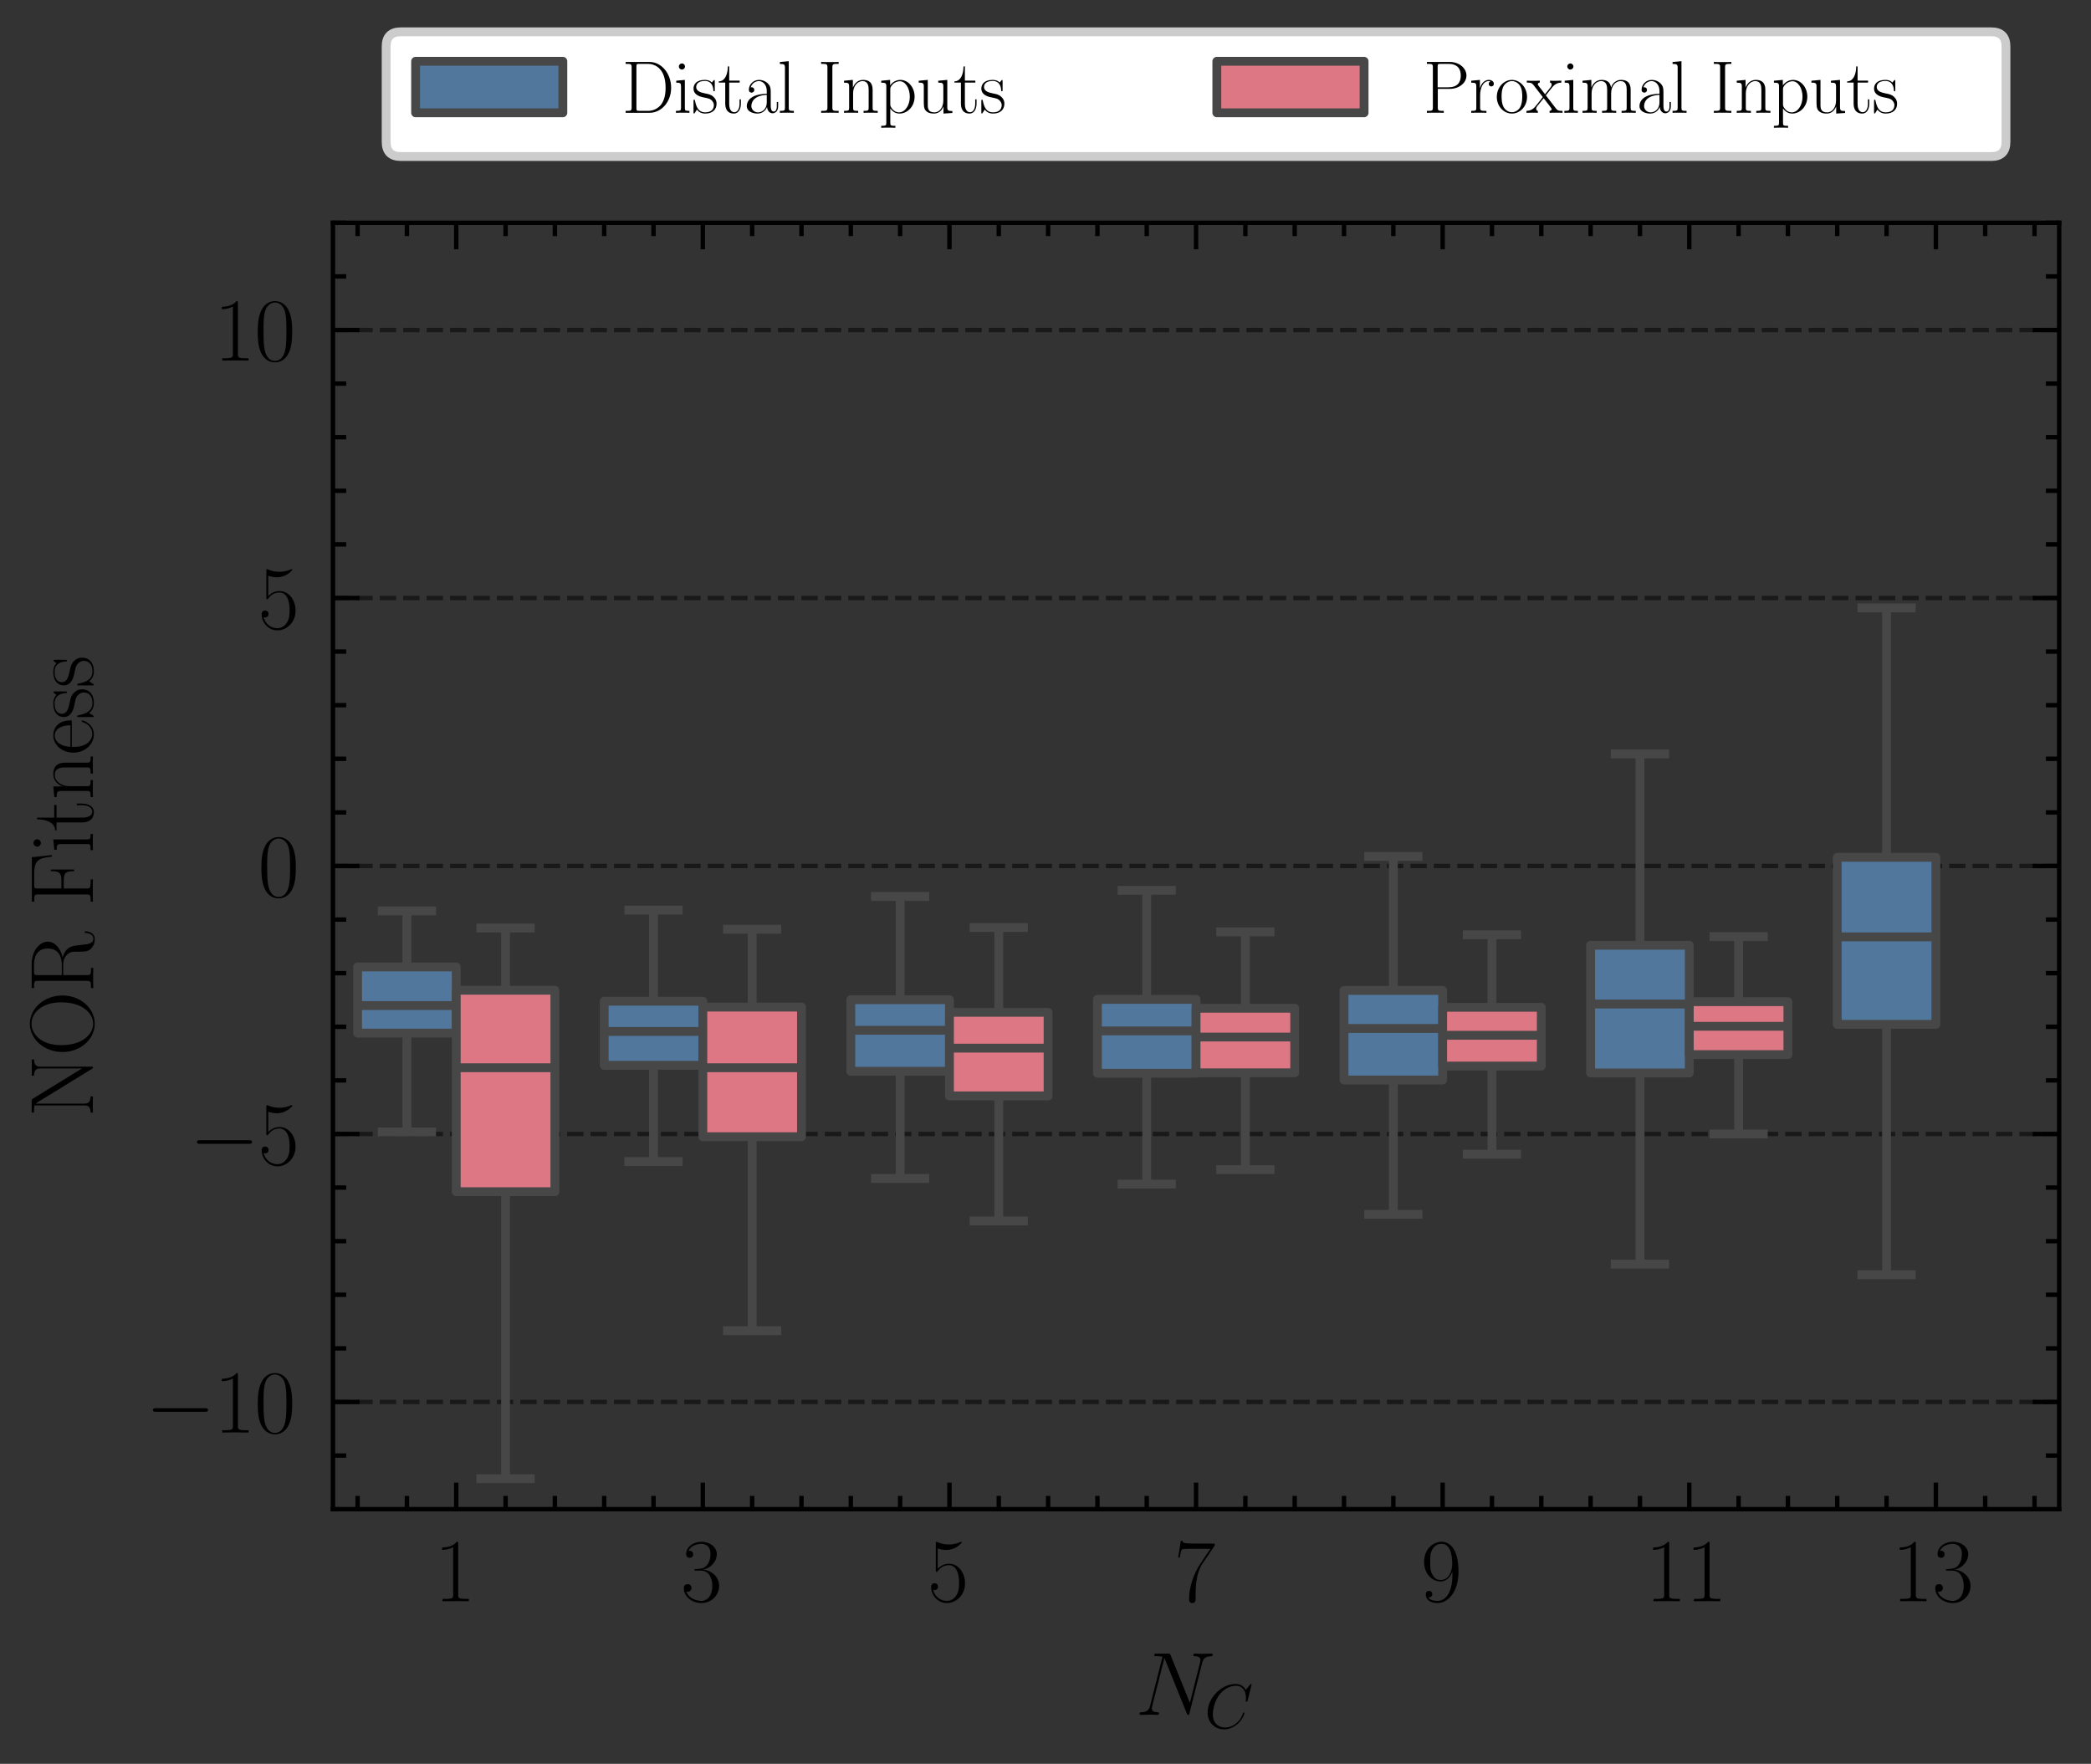 <?xml version="1.0" encoding="utf-8" standalone="no"?>
<!DOCTYPE svg PUBLIC "-//W3C//DTD SVG 1.1//EN"
  "http://www.w3.org/Graphics/SVG/1.1/DTD/svg11.dtd">
<svg xmlns:xlink="http://www.w3.org/1999/xlink" width="236.567pt" height="199.549pt" viewBox="0 0 236.567 199.549" xmlns="http://www.w3.org/2000/svg" version="1.1">
 <rect x="0" y="0" width="236.567" height="199.549" fill="#333333" stroke="none"/>
 <defs>
  <style type="text/css">*{stroke-linejoin: round; stroke-linecap: butt}</style>
 </defs>
 <g id="figure_1">
  <g id="patch_1">
   <path d="M 0 199.549 
L 236.567 199.549 
L 236.567 0 
L 0 0 
L 0 199.549 
z
" style="fill: none"/>
  </g>
  <g id="axes_1">
   <g id="patch_2">
    <path d="M 37.667 170.737 
L 232.967 170.737 
L 232.967 25.207 
L 37.667 25.207 
L 37.667 170.737 
z
" style="fill: none"/>
   </g>
   <g id="matplotlib.axis_1">
    <g id="xtick_1">
     <g id="line2d_1">
      <defs>
       <path id="maf9a549139" d="M 0 0 
L 0 -3 
" style="stroke: #000000; stroke-width: 0.5"/>
      </defs>
      <g>
       <use xlink:href="#maf9a549139" x="51.617" y="170.737" style="stroke: #000000; stroke-width: 0.5"/>
      </g>
     </g>
     <g id="line2d_2">
      <defs>
       <path id="m61f5409db0" d="M 0 0 
L 0 3 
" style="stroke: #000000; stroke-width: 0.5"/>
      </defs>
      <g>
       <use xlink:href="#m61f5409db0" x="51.617" y="25.207" style="stroke: #000000; stroke-width: 0.5"/>
      </g>
     </g>
     <g id="text_1">
      <!-- 1 -->
      <g transform="translate(49.126 181.156) scale(0.1 -0.1)">
       <defs>
        <path id="CMR17-31" d="M 1702 4083 
C 1702 4217 1696 4224 1606 4224 
C 1357 3927 979 3833 621 3820 
C 602 3820 570 3820 563 3808 
C 557 3795 557 3782 557 3648 
C 755 3648 1088 3686 1344 3839 
L 1344 467 
C 1344 243 1331 166 781 166 
L 589 166 
L 589 0 
C 896 6 1216 12 1523 12 
C 1830 12 2150 6 2458 0 
L 2458 166 
L 2266 166 
C 1715 166 1702 236 1702 467 
L 1702 4083 
z
" transform="scale(0.016)"/>
       </defs>
       <use xlink:href="#CMR17-31" transform="scale(0.996)"/>
      </g>
     </g>
    </g>
    <g id="xtick_2">
     <g id="line2d_3">
      <g>
       <use xlink:href="#maf9a549139" x="79.517" y="170.737" style="stroke: #000000; stroke-width: 0.5"/>
      </g>
     </g>
     <g id="line2d_4">
      <g>
       <use xlink:href="#m61f5409db0" x="79.517" y="25.207" style="stroke: #000000; stroke-width: 0.5"/>
      </g>
     </g>
     <g id="text_2">
      <!-- 3 -->
      <g transform="translate(77.026 181.156) scale(0.1 -0.1)">
       <defs>
        <path id="CMR17-33" d="M 1414 2176 
C 1984 2176 2234 1673 2234 1094 
C 2234 322 1824 25 1453 25 
C 1114 25 563 193 390 691 
C 422 678 454 678 486 678 
C 640 678 755 780 755 947 
C 755 1132 614 1216 486 1216 
C 378 1216 211 1164 211 927 
C 211 335 787 -128 1466 -128 
C 2176 -128 2720 432 2720 1087 
C 2720 1718 2208 2176 1600 2246 
C 2086 2347 2554 2776 2554 3353 
C 2554 3856 2048 4224 1472 4224 
C 890 4224 378 3862 378 3347 
C 378 3123 544 3084 627 3084 
C 762 3084 877 3167 877 3334 
C 877 3500 762 3584 627 3584 
C 602 3584 570 3584 544 3571 
C 730 3999 1235 4076 1459 4076 
C 1683 4076 2106 3966 2106 3347 
C 2106 3167 2080 2851 1862 2574 
C 1670 2329 1453 2316 1242 2297 
C 1210 2297 1062 2284 1037 2284 
C 992 2278 966 2272 966 2227 
C 966 2182 973 2176 1101 2176 
L 1414 2176 
z
" transform="scale(0.016)"/>
       </defs>
       <use xlink:href="#CMR17-33" transform="scale(0.996)"/>
      </g>
     </g>
    </g>
    <g id="xtick_3">
     <g id="line2d_5">
      <g>
       <use xlink:href="#maf9a549139" x="107.417" y="170.737" style="stroke: #000000; stroke-width: 0.5"/>
      </g>
     </g>
     <g id="line2d_6">
      <g>
       <use xlink:href="#m61f5409db0" x="107.417" y="25.207" style="stroke: #000000; stroke-width: 0.5"/>
      </g>
     </g>
     <g id="text_3">
      <!-- 5 -->
      <g transform="translate(104.926 181.156) scale(0.1 -0.1)">
       <defs>
        <path id="CMR17-35" d="M 730 3750 
C 794 3724 1056 3641 1325 3641 
C 1920 3641 2246 3961 2432 4140 
C 2432 4191 2432 4224 2394 4224 
C 2387 4224 2374 4224 2323 4198 
C 2099 4102 1837 4032 1517 4032 
C 1325 4032 1037 4055 723 4191 
C 653 4224 640 4224 634 4224 
C 602 4224 595 4217 595 4090 
L 595 2231 
C 595 2113 595 2080 659 2080 
C 691 2080 704 2093 736 2139 
C 941 2435 1222 2560 1542 2560 
C 1766 2560 2246 2415 2246 1293 
C 2246 1087 2246 716 2054 422 
C 1894 159 1645 25 1370 25 
C 947 25 518 319 403 812 
C 429 806 480 793 506 793 
C 589 793 749 838 749 1036 
C 749 1209 627 1280 506 1280 
C 358 1280 262 1190 262 1011 
C 262 454 704 -128 1382 -128 
C 2042 -128 2669 441 2669 1267 
C 2669 2054 2170 2662 1549 2662 
C 1222 2662 947 2540 730 2304 
L 730 3750 
z
" transform="scale(0.016)"/>
       </defs>
       <use xlink:href="#CMR17-35" transform="scale(0.996)"/>
      </g>
     </g>
    </g>
    <g id="xtick_4">
     <g id="line2d_7">
      <g>
       <use xlink:href="#maf9a549139" x="135.317" y="170.737" style="stroke: #000000; stroke-width: 0.5"/>
      </g>
     </g>
     <g id="line2d_8">
      <g>
       <use xlink:href="#m61f5409db0" x="135.317" y="25.207" style="stroke: #000000; stroke-width: 0.5"/>
      </g>
     </g>
     <g id="text_4">
      <!-- 7 -->
      <g transform="translate(132.826 181.156) scale(0.1 -0.1)">
       <defs>
        <path id="CMR17-37" d="M 2886 3955 
L 2886 4096 
L 1382 4096 
C 634 4096 621 4166 595 4288 
L 480 4288 
L 294 3104 
L 410 3104 
C 429 3226 474 3552 550 3673 
C 589 3724 1062 3724 1171 3724 
L 2579 3724 
L 1869 2670 
C 1395 1961 1069 1003 1069 166 
C 1069 89 1069 -128 1299 -128 
C 1530 -128 1530 89 1530 172 
L 1530 466 
C 1530 1514 1709 2204 2003 2644 
L 2886 3955 
z
" transform="scale(0.016)"/>
       </defs>
       <use xlink:href="#CMR17-37" transform="scale(0.996)"/>
      </g>
     </g>
    </g>
    <g id="xtick_5">
     <g id="line2d_9">
      <g>
       <use xlink:href="#maf9a549139" x="163.217" y="170.737" style="stroke: #000000; stroke-width: 0.5"/>
      </g>
     </g>
     <g id="line2d_10">
      <g>
       <use xlink:href="#m61f5409db0" x="163.217" y="25.207" style="stroke: #000000; stroke-width: 0.5"/>
      </g>
     </g>
     <g id="text_5">
      <!-- 9 -->
      <g transform="translate(160.726 181.156) scale(0.1 -0.1)">
       <defs>
        <path id="CMR17-39" d="M 2253 1871 
C 2253 448 1670 25 1190 25 
C 1043 25 685 43 538 281 
C 704 256 826 345 826 505 
C 826 678 685 736 595 736 
C 538 736 365 710 365 492 
C 365 68 742 -128 1203 -128 
C 1939 -128 2688 665 2688 2090 
C 2688 3857 1971 4224 1485 4224 
C 851 4224 243 3664 243 2800 
C 243 2000 762 1408 1414 1408 
C 1952 1408 2189 1910 2253 2122 
L 2253 1871 
z
M 1427 1510 
C 1254 1510 1011 1542 813 1929 
C 678 2181 678 2477 678 2793 
C 678 3174 678 3438 858 3722 
C 947 3857 1114 4076 1485 4076 
C 2240 4076 2240 2909 2240 2651 
C 2240 2193 2035 1510 1427 1510 
z
" transform="scale(0.016)"/>
       </defs>
       <use xlink:href="#CMR17-39" transform="scale(0.996)"/>
      </g>
     </g>
    </g>
    <g id="xtick_6">
     <g id="line2d_11">
      <g>
       <use xlink:href="#maf9a549139" x="191.117" y="170.737" style="stroke: #000000; stroke-width: 0.5"/>
      </g>
     </g>
     <g id="line2d_12">
      <g>
       <use xlink:href="#m61f5409db0" x="191.117" y="25.207" style="stroke: #000000; stroke-width: 0.5"/>
      </g>
     </g>
     <g id="text_6">
      <!-- 11 -->
      <g transform="translate(186.136 181.156) scale(0.1 -0.1)">
       <use xlink:href="#CMR17-31" transform="scale(0.996)"/>
       <use xlink:href="#CMR17-31" transform="translate(45.69 0) scale(0.996)"/>
      </g>
     </g>
    </g>
    <g id="xtick_7">
     <g id="line2d_13">
      <g>
       <use xlink:href="#maf9a549139" x="219.017" y="170.737" style="stroke: #000000; stroke-width: 0.5"/>
      </g>
     </g>
     <g id="line2d_14">
      <g>
       <use xlink:href="#m61f5409db0" x="219.017" y="25.207" style="stroke: #000000; stroke-width: 0.5"/>
      </g>
     </g>
     <g id="text_7">
      <!-- 13 -->
      <g transform="translate(214.036 181.156) scale(0.1 -0.1)">
       <use xlink:href="#CMR17-31" transform="scale(0.996)"/>
       <use xlink:href="#CMR17-33" transform="translate(45.69 0) scale(0.996)"/>
      </g>
     </g>
    </g>
    <g id="xtick_8">
     <g id="line2d_15">
      <defs>
       <path id="m92f75f9532" d="M 0 0 
L 0 -1.5 
" style="stroke: #000000; stroke-width: 0.5"/>
      </defs>
      <g>
       <use xlink:href="#m92f75f9532" x="40.457" y="170.737" style="stroke: #000000; stroke-width: 0.5"/>
      </g>
     </g>
     <g id="line2d_16">
      <defs>
       <path id="mfbf2d404a4" d="M 0 0 
L 0 1.5 
" style="stroke: #000000; stroke-width: 0.5"/>
      </defs>
      <g>
       <use xlink:href="#mfbf2d404a4" x="40.457" y="25.207" style="stroke: #000000; stroke-width: 0.5"/>
      </g>
     </g>
    </g>
    <g id="xtick_9">
     <g id="line2d_17">
      <g>
       <use xlink:href="#m92f75f9532" x="46.037" y="170.737" style="stroke: #000000; stroke-width: 0.5"/>
      </g>
     </g>
     <g id="line2d_18">
      <g>
       <use xlink:href="#mfbf2d404a4" x="46.037" y="25.207" style="stroke: #000000; stroke-width: 0.5"/>
      </g>
     </g>
    </g>
    <g id="xtick_10">
     <g id="line2d_19">
      <g>
       <use xlink:href="#m92f75f9532" x="57.197" y="170.737" style="stroke: #000000; stroke-width: 0.5"/>
      </g>
     </g>
     <g id="line2d_20">
      <g>
       <use xlink:href="#mfbf2d404a4" x="57.197" y="25.207" style="stroke: #000000; stroke-width: 0.5"/>
      </g>
     </g>
    </g>
    <g id="xtick_11">
     <g id="line2d_21">
      <g>
       <use xlink:href="#m92f75f9532" x="62.777" y="170.737" style="stroke: #000000; stroke-width: 0.5"/>
      </g>
     </g>
     <g id="line2d_22">
      <g>
       <use xlink:href="#mfbf2d404a4" x="62.777" y="25.207" style="stroke: #000000; stroke-width: 0.5"/>
      </g>
     </g>
    </g>
    <g id="xtick_12">
     <g id="line2d_23">
      <g>
       <use xlink:href="#m92f75f9532" x="68.357" y="170.737" style="stroke: #000000; stroke-width: 0.5"/>
      </g>
     </g>
     <g id="line2d_24">
      <g>
       <use xlink:href="#mfbf2d404a4" x="68.357" y="25.207" style="stroke: #000000; stroke-width: 0.5"/>
      </g>
     </g>
    </g>
    <g id="xtick_13">
     <g id="line2d_25">
      <g>
       <use xlink:href="#m92f75f9532" x="73.937" y="170.737" style="stroke: #000000; stroke-width: 0.5"/>
      </g>
     </g>
     <g id="line2d_26">
      <g>
       <use xlink:href="#mfbf2d404a4" x="73.937" y="25.207" style="stroke: #000000; stroke-width: 0.5"/>
      </g>
     </g>
    </g>
    <g id="xtick_14">
     <g id="line2d_27">
      <g>
       <use xlink:href="#m92f75f9532" x="85.097" y="170.737" style="stroke: #000000; stroke-width: 0.5"/>
      </g>
     </g>
     <g id="line2d_28">
      <g>
       <use xlink:href="#mfbf2d404a4" x="85.097" y="25.207" style="stroke: #000000; stroke-width: 0.5"/>
      </g>
     </g>
    </g>
    <g id="xtick_15">
     <g id="line2d_29">
      <g>
       <use xlink:href="#m92f75f9532" x="90.677" y="170.737" style="stroke: #000000; stroke-width: 0.5"/>
      </g>
     </g>
     <g id="line2d_30">
      <g>
       <use xlink:href="#mfbf2d404a4" x="90.677" y="25.207" style="stroke: #000000; stroke-width: 0.5"/>
      </g>
     </g>
    </g>
    <g id="xtick_16">
     <g id="line2d_31">
      <g>
       <use xlink:href="#m92f75f9532" x="96.257" y="170.737" style="stroke: #000000; stroke-width: 0.5"/>
      </g>
     </g>
     <g id="line2d_32">
      <g>
       <use xlink:href="#mfbf2d404a4" x="96.257" y="25.207" style="stroke: #000000; stroke-width: 0.5"/>
      </g>
     </g>
    </g>
    <g id="xtick_17">
     <g id="line2d_33">
      <g>
       <use xlink:href="#m92f75f9532" x="101.837" y="170.737" style="stroke: #000000; stroke-width: 0.5"/>
      </g>
     </g>
     <g id="line2d_34">
      <g>
       <use xlink:href="#mfbf2d404a4" x="101.837" y="25.207" style="stroke: #000000; stroke-width: 0.5"/>
      </g>
     </g>
    </g>
    <g id="xtick_18">
     <g id="line2d_35">
      <g>
       <use xlink:href="#m92f75f9532" x="112.997" y="170.737" style="stroke: #000000; stroke-width: 0.5"/>
      </g>
     </g>
     <g id="line2d_36">
      <g>
       <use xlink:href="#mfbf2d404a4" x="112.997" y="25.207" style="stroke: #000000; stroke-width: 0.5"/>
      </g>
     </g>
    </g>
    <g id="xtick_19">
     <g id="line2d_37">
      <g>
       <use xlink:href="#m92f75f9532" x="118.577" y="170.737" style="stroke: #000000; stroke-width: 0.5"/>
      </g>
     </g>
     <g id="line2d_38">
      <g>
       <use xlink:href="#mfbf2d404a4" x="118.577" y="25.207" style="stroke: #000000; stroke-width: 0.5"/>
      </g>
     </g>
    </g>
    <g id="xtick_20">
     <g id="line2d_39">
      <g>
       <use xlink:href="#m92f75f9532" x="124.157" y="170.737" style="stroke: #000000; stroke-width: 0.5"/>
      </g>
     </g>
     <g id="line2d_40">
      <g>
       <use xlink:href="#mfbf2d404a4" x="124.157" y="25.207" style="stroke: #000000; stroke-width: 0.5"/>
      </g>
     </g>
    </g>
    <g id="xtick_21">
     <g id="line2d_41">
      <g>
       <use xlink:href="#m92f75f9532" x="129.737" y="170.737" style="stroke: #000000; stroke-width: 0.5"/>
      </g>
     </g>
     <g id="line2d_42">
      <g>
       <use xlink:href="#mfbf2d404a4" x="129.737" y="25.207" style="stroke: #000000; stroke-width: 0.5"/>
      </g>
     </g>
    </g>
    <g id="xtick_22">
     <g id="line2d_43">
      <g>
       <use xlink:href="#m92f75f9532" x="140.897" y="170.737" style="stroke: #000000; stroke-width: 0.5"/>
      </g>
     </g>
     <g id="line2d_44">
      <g>
       <use xlink:href="#mfbf2d404a4" x="140.897" y="25.207" style="stroke: #000000; stroke-width: 0.5"/>
      </g>
     </g>
    </g>
    <g id="xtick_23">
     <g id="line2d_45">
      <g>
       <use xlink:href="#m92f75f9532" x="146.477" y="170.737" style="stroke: #000000; stroke-width: 0.5"/>
      </g>
     </g>
     <g id="line2d_46">
      <g>
       <use xlink:href="#mfbf2d404a4" x="146.477" y="25.207" style="stroke: #000000; stroke-width: 0.5"/>
      </g>
     </g>
    </g>
    <g id="xtick_24">
     <g id="line2d_47">
      <g>
       <use xlink:href="#m92f75f9532" x="152.057" y="170.737" style="stroke: #000000; stroke-width: 0.5"/>
      </g>
     </g>
     <g id="line2d_48">
      <g>
       <use xlink:href="#mfbf2d404a4" x="152.057" y="25.207" style="stroke: #000000; stroke-width: 0.5"/>
      </g>
     </g>
    </g>
    <g id="xtick_25">
     <g id="line2d_49">
      <g>
       <use xlink:href="#m92f75f9532" x="157.637" y="170.737" style="stroke: #000000; stroke-width: 0.5"/>
      </g>
     </g>
     <g id="line2d_50">
      <g>
       <use xlink:href="#mfbf2d404a4" x="157.637" y="25.207" style="stroke: #000000; stroke-width: 0.5"/>
      </g>
     </g>
    </g>
    <g id="xtick_26">
     <g id="line2d_51">
      <g>
       <use xlink:href="#m92f75f9532" x="168.797" y="170.737" style="stroke: #000000; stroke-width: 0.5"/>
      </g>
     </g>
     <g id="line2d_52">
      <g>
       <use xlink:href="#mfbf2d404a4" x="168.797" y="25.207" style="stroke: #000000; stroke-width: 0.5"/>
      </g>
     </g>
    </g>
    <g id="xtick_27">
     <g id="line2d_53">
      <g>
       <use xlink:href="#m92f75f9532" x="174.377" y="170.737" style="stroke: #000000; stroke-width: 0.5"/>
      </g>
     </g>
     <g id="line2d_54">
      <g>
       <use xlink:href="#mfbf2d404a4" x="174.377" y="25.207" style="stroke: #000000; stroke-width: 0.5"/>
      </g>
     </g>
    </g>
    <g id="xtick_28">
     <g id="line2d_55">
      <g>
       <use xlink:href="#m92f75f9532" x="179.957" y="170.737" style="stroke: #000000; stroke-width: 0.5"/>
      </g>
     </g>
     <g id="line2d_56">
      <g>
       <use xlink:href="#mfbf2d404a4" x="179.957" y="25.207" style="stroke: #000000; stroke-width: 0.5"/>
      </g>
     </g>
    </g>
    <g id="xtick_29">
     <g id="line2d_57">
      <g>
       <use xlink:href="#m92f75f9532" x="185.537" y="170.737" style="stroke: #000000; stroke-width: 0.5"/>
      </g>
     </g>
     <g id="line2d_58">
      <g>
       <use xlink:href="#mfbf2d404a4" x="185.537" y="25.207" style="stroke: #000000; stroke-width: 0.5"/>
      </g>
     </g>
    </g>
    <g id="xtick_30">
     <g id="line2d_59">
      <g>
       <use xlink:href="#m92f75f9532" x="196.697" y="170.737" style="stroke: #000000; stroke-width: 0.5"/>
      </g>
     </g>
     <g id="line2d_60">
      <g>
       <use xlink:href="#mfbf2d404a4" x="196.697" y="25.207" style="stroke: #000000; stroke-width: 0.5"/>
      </g>
     </g>
    </g>
    <g id="xtick_31">
     <g id="line2d_61">
      <g>
       <use xlink:href="#m92f75f9532" x="202.277" y="170.737" style="stroke: #000000; stroke-width: 0.5"/>
      </g>
     </g>
     <g id="line2d_62">
      <g>
       <use xlink:href="#mfbf2d404a4" x="202.277" y="25.207" style="stroke: #000000; stroke-width: 0.5"/>
      </g>
     </g>
    </g>
    <g id="xtick_32">
     <g id="line2d_63">
      <g>
       <use xlink:href="#m92f75f9532" x="207.857" y="170.737" style="stroke: #000000; stroke-width: 0.5"/>
      </g>
     </g>
     <g id="line2d_64">
      <g>
       <use xlink:href="#mfbf2d404a4" x="207.857" y="25.207" style="stroke: #000000; stroke-width: 0.5"/>
      </g>
     </g>
    </g>
    <g id="xtick_33">
     <g id="line2d_65">
      <g>
       <use xlink:href="#m92f75f9532" x="213.437" y="170.737" style="stroke: #000000; stroke-width: 0.5"/>
      </g>
     </g>
     <g id="line2d_66">
      <g>
       <use xlink:href="#mfbf2d404a4" x="213.437" y="25.207" style="stroke: #000000; stroke-width: 0.5"/>
      </g>
     </g>
    </g>
    <g id="xtick_34">
     <g id="line2d_67">
      <g>
       <use xlink:href="#m92f75f9532" x="224.597" y="170.737" style="stroke: #000000; stroke-width: 0.5"/>
      </g>
     </g>
     <g id="line2d_68">
      <g>
       <use xlink:href="#mfbf2d404a4" x="224.597" y="25.207" style="stroke: #000000; stroke-width: 0.5"/>
      </g>
     </g>
    </g>
    <g id="xtick_35">
     <g id="line2d_69">
      <g>
       <use xlink:href="#m92f75f9532" x="230.177" y="170.737" style="stroke: #000000; stroke-width: 0.5"/>
      </g>
     </g>
     <g id="line2d_70">
      <g>
       <use xlink:href="#mfbf2d404a4" x="230.177" y="25.207" style="stroke: #000000; stroke-width: 0.5"/>
      </g>
     </g>
    </g>
    <g id="text_8">
     <!-- $N_C$ -->
     <g transform="translate(128.458 194.012) scale(0.1 -0.1)">
      <defs>
       <path id="CMMI12-4e" d="M 4736 3682 
C 4806 3956 4909 4147 5395 4166 
C 5414 4166 5491 4172 5491 4281 
C 5491 4352 5434 4352 5408 4352 
C 5280 4352 4954 4339 4826 4339 
L 4518 4339 
C 4429 4339 4314 4352 4224 4352 
C 4186 4352 4109 4352 4109 4230 
C 4109 4166 4160 4166 4205 4166 
C 4589 4153 4614 4007 4614 3892 
C 4614 3835 4608 3816 4589 3726 
L 3866 854 
L 2496 4243 
C 2451 4345 2445 4352 2304 4352 
L 1523 4352 
C 1395 4352 1338 4352 1338 4230 
C 1338 4166 1382 4166 1504 4166 
C 1536 4166 1914 4166 1914 4109 
C 1914 4096 1901 4045 1894 4026 
L 1043 650 
C 966 338 813 204 390 185 
C 358 185 294 179 294 64 
C 294 0 358 0 378 0 
C 506 0 832 12 960 12 
L 1267 12 
C 1357 12 1466 0 1555 0 
C 1600 0 1670 0 1670 121 
C 1670 179 1606 185 1581 185 
C 1370 191 1165 230 1165 459 
C 1165 510 1178 567 1190 618 
L 2054 4026 
C 2093 3962 2093 3949 2118 3892 
L 3642 115 
C 3674 38 3686 0 3744 0 
C 3808 0 3814 19 3840 128 
L 4736 3682 
z
" transform="scale(0.016)"/>
       <path id="CMMI12-43" d="M 4781 4422 
C 4781 4480 4736 4480 4723 4480 
C 4710 4480 4685 4480 4634 4415 
L 4192 3881 
C 3968 4262 3616 4480 3136 4480 
C 1754 4480 320 3087 320 1594 
C 320 533 1069 -128 2003 -128 
C 2515 -128 2963 89 3334 400 
C 3891 864 4058 1480 4058 1531 
C 4058 1588 4006 1588 3987 1588 
C 3930 1588 3923 1550 3910 1524 
C 3616 533 2752 57 2112 57 
C 1434 57 845 489 845 1391 
C 845 1594 909 2699 1632 3531 
C 1984 3938 2586 4294 3194 4294 
C 3898 4294 4211 3716 4211 3068 
C 4211 2903 4192 2763 4192 2737 
C 4192 2680 4256 2680 4275 2680 
C 4346 2680 4352 2687 4378 2801 
L 4781 4422 
z
" transform="scale(0.016)"/>
      </defs>
      <use xlink:href="#CMMI12-4e" transform="scale(0.996)"/>
      <use xlink:href="#CMMI12-43" transform="translate(78.115 -14.944) scale(0.697)"/>
     </g>
    </g>
   </g>
   <g id="matplotlib.axis_2">
    <g id="ytick_1">
     <g id="line2d_71">
      <path d="M 37.667 158.61 
L 232.967 158.61 
" clip-path="url(#p2a559390fb)" style="fill: none; stroke-dasharray: 1.85,0.8; stroke-dashoffset: 0; stroke: #000000; stroke-opacity: 0.5; stroke-width: 0.5"/>
     </g>
     <g id="line2d_72">
      <defs>
       <path id="mee4774c808" d="M 0 0 
L 3 0 
" style="stroke: #000000; stroke-width: 0.5"/>
      </defs>
      <g>
       <use xlink:href="#mee4774c808" x="37.667" y="158.61" style="stroke: #000000; stroke-width: 0.5"/>
      </g>
     </g>
     <g id="line2d_73">
      <defs>
       <path id="mbcac650788" d="M 0 0 
L -3 0 
" style="stroke: #000000; stroke-width: 0.5"/>
      </defs>
      <g>
       <use xlink:href="#mbcac650788" x="232.967" y="158.61" style="stroke: #000000; stroke-width: 0.5"/>
      </g>
     </g>
     <g id="text_9">
      <!-- $\mathdefault{−10}$ -->
      <g transform="translate(16.456 162.069) scale(0.1 -0.1)">
       <defs>
        <path id="CMSY10-0" d="M 4218 1472 
C 4326 1472 4442 1472 4442 1600 
C 4442 1728 4326 1728 4218 1728 
L 755 1728 
C 646 1728 531 1728 531 1600 
C 531 1472 646 1472 755 1472 
L 4218 1472 
z
" transform="scale(0.016)"/>
        <path id="CMR17-30" d="M 2688 2038 
C 2688 2430 2682 3099 2413 3613 
C 2176 4063 1798 4224 1466 4224 
C 1158 4224 768 4082 525 3620 
C 269 3137 243 2539 243 2038 
C 243 1671 250 1112 448 623 
C 723 -39 1216 -128 1466 -128 
C 1760 -128 2208 -7 2470 604 
C 2662 1048 2688 1568 2688 2038 
z
M 1466 -26 
C 1056 -26 813 328 723 816 
C 653 1196 653 1749 653 2109 
C 653 2604 653 3015 736 3407 
C 858 3954 1216 4121 1466 4121 
C 1728 4121 2067 3947 2189 3420 
C 2272 3054 2278 2623 2278 2109 
C 2278 1691 2278 1176 2202 797 
C 2067 96 1690 -26 1466 -26 
z
" transform="scale(0.016)"/>
       </defs>
       <use xlink:href="#CMSY10-0" transform="scale(0.996)"/>
       <use xlink:href="#CMR17-31" transform="translate(77.487 0) scale(0.996)"/>
       <use xlink:href="#CMR17-30" transform="translate(123.178 0) scale(0.996)"/>
      </g>
     </g>
    </g>
    <g id="ytick_2">
     <g id="line2d_74">
      <path d="M 37.667 128.291 
L 232.967 128.291 
" clip-path="url(#p2a559390fb)" style="fill: none; stroke-dasharray: 1.85,0.8; stroke-dashoffset: 0; stroke: #000000; stroke-opacity: 0.5; stroke-width: 0.5"/>
     </g>
     <g id="line2d_75">
      <g>
       <use xlink:href="#mee4774c808" x="37.667" y="128.291" style="stroke: #000000; stroke-width: 0.5"/>
      </g>
     </g>
     <g id="line2d_76">
      <g>
       <use xlink:href="#mbcac650788" x="232.967" y="128.291" style="stroke: #000000; stroke-width: 0.5"/>
      </g>
     </g>
     <g id="text_10">
      <!-- $\mathdefault{−5}$ -->
      <g transform="translate(21.437 131.75) scale(0.1 -0.1)">
       <use xlink:href="#CMSY10-0" transform="scale(0.996)"/>
       <use xlink:href="#CMR17-35" transform="translate(77.487 0) scale(0.996)"/>
      </g>
     </g>
    </g>
    <g id="ytick_3">
     <g id="line2d_77">
      <path d="M 37.667 97.972 
L 232.967 97.972 
" clip-path="url(#p2a559390fb)" style="fill: none; stroke-dasharray: 1.85,0.8; stroke-dashoffset: 0; stroke: #000000; stroke-opacity: 0.5; stroke-width: 0.5"/>
     </g>
     <g id="line2d_78">
      <g>
       <use xlink:href="#mee4774c808" x="37.667" y="97.972" style="stroke: #000000; stroke-width: 0.5"/>
      </g>
     </g>
     <g id="line2d_79">
      <g>
       <use xlink:href="#mbcac650788" x="232.967" y="97.972" style="stroke: #000000; stroke-width: 0.5"/>
      </g>
     </g>
     <g id="text_11">
      <!-- $\mathdefault{0}$ -->
      <g transform="translate(29.186 101.432) scale(0.1 -0.1)">
       <use xlink:href="#CMR17-30" transform="scale(0.996)"/>
      </g>
     </g>
    </g>
    <g id="ytick_4">
     <g id="line2d_80">
      <path d="M 37.667 67.654 
L 232.967 67.654 
" clip-path="url(#p2a559390fb)" style="fill: none; stroke-dasharray: 1.85,0.8; stroke-dashoffset: 0; stroke: #000000; stroke-opacity: 0.5; stroke-width: 0.5"/>
     </g>
     <g id="line2d_81">
      <g>
       <use xlink:href="#mee4774c808" x="37.667" y="67.654" style="stroke: #000000; stroke-width: 0.5"/>
      </g>
     </g>
     <g id="line2d_82">
      <g>
       <use xlink:href="#mbcac650788" x="232.967" y="67.654" style="stroke: #000000; stroke-width: 0.5"/>
      </g>
     </g>
     <g id="text_12">
      <!-- $\mathdefault{5}$ -->
      <g transform="translate(29.186 71.113) scale(0.1 -0.1)">
       <use xlink:href="#CMR17-35" transform="scale(0.996)"/>
      </g>
     </g>
    </g>
    <g id="ytick_5">
     <g id="line2d_83">
      <path d="M 37.667 37.335 
L 232.967 37.335 
" clip-path="url(#p2a559390fb)" style="fill: none; stroke-dasharray: 1.85,0.8; stroke-dashoffset: 0; stroke: #000000; stroke-opacity: 0.5; stroke-width: 0.5"/>
     </g>
     <g id="line2d_84">
      <g>
       <use xlink:href="#mee4774c808" x="37.667" y="37.335" style="stroke: #000000; stroke-width: 0.5"/>
      </g>
     </g>
     <g id="line2d_85">
      <g>
       <use xlink:href="#mbcac650788" x="232.967" y="37.335" style="stroke: #000000; stroke-width: 0.5"/>
      </g>
     </g>
     <g id="text_13">
      <!-- $\mathdefault{10}$ -->
      <g transform="translate(24.204 40.794) scale(0.1 -0.1)">
       <use xlink:href="#CMR17-31" transform="scale(0.996)"/>
       <use xlink:href="#CMR17-30" transform="translate(45.69 0) scale(0.996)"/>
      </g>
     </g>
    </g>
    <g id="ytick_6">
     <g id="line2d_86">
      <defs>
       <path id="m62d5c12a92" d="M 0 0 
L 1.5 0 
" style="stroke: #000000; stroke-width: 0.5"/>
      </defs>
      <g>
       <use xlink:href="#m62d5c12a92" x="37.667" y="164.674" style="stroke: #000000; stroke-width: 0.5"/>
      </g>
     </g>
     <g id="line2d_87">
      <defs>
       <path id="m275d808010" d="M 0 0 
L -1.5 0 
" style="stroke: #000000; stroke-width: 0.5"/>
      </defs>
      <g>
       <use xlink:href="#m275d808010" x="232.967" y="164.674" style="stroke: #000000; stroke-width: 0.5"/>
      </g>
     </g>
    </g>
    <g id="ytick_7">
     <g id="line2d_88">
      <g>
       <use xlink:href="#m62d5c12a92" x="37.667" y="152.546" style="stroke: #000000; stroke-width: 0.5"/>
      </g>
     </g>
     <g id="line2d_89">
      <g>
       <use xlink:href="#m275d808010" x="232.967" y="152.546" style="stroke: #000000; stroke-width: 0.5"/>
      </g>
     </g>
    </g>
    <g id="ytick_8">
     <g id="line2d_90">
      <g>
       <use xlink:href="#m62d5c12a92" x="37.667" y="146.482" style="stroke: #000000; stroke-width: 0.5"/>
      </g>
     </g>
     <g id="line2d_91">
      <g>
       <use xlink:href="#m275d808010" x="232.967" y="146.482" style="stroke: #000000; stroke-width: 0.5"/>
      </g>
     </g>
    </g>
    <g id="ytick_9">
     <g id="line2d_92">
      <g>
       <use xlink:href="#m62d5c12a92" x="37.667" y="140.419" style="stroke: #000000; stroke-width: 0.5"/>
      </g>
     </g>
     <g id="line2d_93">
      <g>
       <use xlink:href="#m275d808010" x="232.967" y="140.419" style="stroke: #000000; stroke-width: 0.5"/>
      </g>
     </g>
    </g>
    <g id="ytick_10">
     <g id="line2d_94">
      <g>
       <use xlink:href="#m62d5c12a92" x="37.667" y="134.355" style="stroke: #000000; stroke-width: 0.5"/>
      </g>
     </g>
     <g id="line2d_95">
      <g>
       <use xlink:href="#m275d808010" x="232.967" y="134.355" style="stroke: #000000; stroke-width: 0.5"/>
      </g>
     </g>
    </g>
    <g id="ytick_11">
     <g id="line2d_96">
      <g>
       <use xlink:href="#m62d5c12a92" x="37.667" y="122.227" style="stroke: #000000; stroke-width: 0.5"/>
      </g>
     </g>
     <g id="line2d_97">
      <g>
       <use xlink:href="#m275d808010" x="232.967" y="122.227" style="stroke: #000000; stroke-width: 0.5"/>
      </g>
     </g>
    </g>
    <g id="ytick_12">
     <g id="line2d_98">
      <g>
       <use xlink:href="#m62d5c12a92" x="37.667" y="116.164" style="stroke: #000000; stroke-width: 0.5"/>
      </g>
     </g>
     <g id="line2d_99">
      <g>
       <use xlink:href="#m275d808010" x="232.967" y="116.164" style="stroke: #000000; stroke-width: 0.5"/>
      </g>
     </g>
    </g>
    <g id="ytick_13">
     <g id="line2d_100">
      <g>
       <use xlink:href="#m62d5c12a92" x="37.667" y="110.1" style="stroke: #000000; stroke-width: 0.5"/>
      </g>
     </g>
     <g id="line2d_101">
      <g>
       <use xlink:href="#m275d808010" x="232.967" y="110.1" style="stroke: #000000; stroke-width: 0.5"/>
      </g>
     </g>
    </g>
    <g id="ytick_14">
     <g id="line2d_102">
      <g>
       <use xlink:href="#m62d5c12a92" x="37.667" y="104.036" style="stroke: #000000; stroke-width: 0.5"/>
      </g>
     </g>
     <g id="line2d_103">
      <g>
       <use xlink:href="#m275d808010" x="232.967" y="104.036" style="stroke: #000000; stroke-width: 0.5"/>
      </g>
     </g>
    </g>
    <g id="ytick_15">
     <g id="line2d_104">
      <g>
       <use xlink:href="#m62d5c12a92" x="37.667" y="91.909" style="stroke: #000000; stroke-width: 0.5"/>
      </g>
     </g>
     <g id="line2d_105">
      <g>
       <use xlink:href="#m275d808010" x="232.967" y="91.909" style="stroke: #000000; stroke-width: 0.5"/>
      </g>
     </g>
    </g>
    <g id="ytick_16">
     <g id="line2d_106">
      <g>
       <use xlink:href="#m62d5c12a92" x="37.667" y="85.845" style="stroke: #000000; stroke-width: 0.5"/>
      </g>
     </g>
     <g id="line2d_107">
      <g>
       <use xlink:href="#m275d808010" x="232.967" y="85.845" style="stroke: #000000; stroke-width: 0.5"/>
      </g>
     </g>
    </g>
    <g id="ytick_17">
     <g id="line2d_108">
      <g>
       <use xlink:href="#m62d5c12a92" x="37.667" y="79.781" style="stroke: #000000; stroke-width: 0.5"/>
      </g>
     </g>
     <g id="line2d_109">
      <g>
       <use xlink:href="#m275d808010" x="232.967" y="79.781" style="stroke: #000000; stroke-width: 0.5"/>
      </g>
     </g>
    </g>
    <g id="ytick_18">
     <g id="line2d_110">
      <g>
       <use xlink:href="#m62d5c12a92" x="37.667" y="73.717" style="stroke: #000000; stroke-width: 0.5"/>
      </g>
     </g>
     <g id="line2d_111">
      <g>
       <use xlink:href="#m275d808010" x="232.967" y="73.717" style="stroke: #000000; stroke-width: 0.5"/>
      </g>
     </g>
    </g>
    <g id="ytick_19">
     <g id="line2d_112">
      <g>
       <use xlink:href="#m62d5c12a92" x="37.667" y="61.59" style="stroke: #000000; stroke-width: 0.5"/>
      </g>
     </g>
     <g id="line2d_113">
      <g>
       <use xlink:href="#m275d808010" x="232.967" y="61.59" style="stroke: #000000; stroke-width: 0.5"/>
      </g>
     </g>
    </g>
    <g id="ytick_20">
     <g id="line2d_114">
      <g>
       <use xlink:href="#m62d5c12a92" x="37.667" y="55.526" style="stroke: #000000; stroke-width: 0.5"/>
      </g>
     </g>
     <g id="line2d_115">
      <g>
       <use xlink:href="#m275d808010" x="232.967" y="55.526" style="stroke: #000000; stroke-width: 0.5"/>
      </g>
     </g>
    </g>
    <g id="ytick_21">
     <g id="line2d_116">
      <g>
       <use xlink:href="#m62d5c12a92" x="37.667" y="49.462" style="stroke: #000000; stroke-width: 0.5"/>
      </g>
     </g>
     <g id="line2d_117">
      <g>
       <use xlink:href="#m275d808010" x="232.967" y="49.462" style="stroke: #000000; stroke-width: 0.5"/>
      </g>
     </g>
    </g>
    <g id="ytick_22">
     <g id="line2d_118">
      <g>
       <use xlink:href="#m62d5c12a92" x="37.667" y="43.399" style="stroke: #000000; stroke-width: 0.5"/>
      </g>
     </g>
     <g id="line2d_119">
      <g>
       <use xlink:href="#m275d808010" x="232.967" y="43.399" style="stroke: #000000; stroke-width: 0.5"/>
      </g>
     </g>
    </g>
    <g id="ytick_23">
     <g id="line2d_120">
      <g>
       <use xlink:href="#m62d5c12a92" x="37.667" y="31.271" style="stroke: #000000; stroke-width: 0.5"/>
      </g>
     </g>
     <g id="line2d_121">
      <g>
       <use xlink:href="#m275d808010" x="232.967" y="31.271" style="stroke: #000000; stroke-width: 0.5"/>
      </g>
     </g>
    </g>
    <g id="ytick_24">
     <g id="line2d_122">
      <g>
       <use xlink:href="#m62d5c12a92" x="37.667" y="25.207" style="stroke: #000000; stroke-width: 0.5"/>
      </g>
     </g>
     <g id="line2d_123">
      <g>
       <use xlink:href="#m275d808010" x="232.967" y="25.207" style="stroke: #000000; stroke-width: 0.5"/>
      </g>
     </g>
    </g>
    <g id="text_14">
     <!-- NOR Fitness -->
     <g transform="translate(10.518 126.394) rotate(-90) scale(0.1 -0.1)">
      <defs>
       <path id="CMR17-4e" d="M 1312 4275 
C 1267 4345 1261 4352 1139 4352 
L 326 4352 
L 326 4185 
L 448 4185 
C 704 4185 819 4153 838 4147 
L 838 624 
C 838 465 838 166 326 166 
L 326 0 
C 474 12 742 12 902 12 
C 1062 12 1331 12 1478 0 
L 1478 166 
C 966 166 966 465 966 624 
L 966 4057 
C 1011 4019 1011 4007 1056 3943 
L 3430 76 
C 3475 0 3494 0 3526 0 
C 3590 0 3590 19 3590 140 
L 3590 3726 
C 3590 3885 3590 4185 4102 4185 
L 4102 4352 
C 3955 4339 3686 4339 3526 4339 
C 3366 4339 3098 4339 2950 4352 
L 2950 4185 
C 3462 4185 3462 3885 3462 3726 
L 3462 777 
L 1312 4275 
z
" transform="scale(0.016)"/>
       <path id="CMR17-4f" d="M 4307 2166 
C 4307 3488 3366 4480 2304 4480 
C 1216 4480 294 3475 294 2166 
C 294 857 1229 -128 2298 -128 
C 3392 -128 4307 876 4307 2166 
z
M 2304 -13 
C 1574 -13 781 722 781 2250 
C 781 3771 1651 4364 2298 4364 
C 2976 4364 3821 3752 3821 2250 
C 3821 696 3008 -13 2304 -13 
z
" transform="scale(0.016)"/>
       <path id="CMR17-52" d="M 2509 2156 
C 3117 2278 3629 2689 3629 3203 
C 3629 3806 2950 4352 2054 4352 
L 333 4352 
L 333 4185 
C 774 4185 845 4185 845 3896 
L 845 428 
C 845 140 774 140 333 140 
L 333 -26 
C 518 -13 851 -13 1050 -13 
C 1248 -13 1581 -13 1766 -26 
L 1766 140 
C 1325 140 1254 140 1254 428 
L 1254 2112 
L 2003 2112 
C 2368 2112 2573 1964 2662 1881 
C 2918 1632 2918 1459 2918 1024 
C 2918 595 2918 377 3110 160 
C 3354 -103 3680 -128 3821 -128 
C 4294 -128 4365 403 4365 512 
C 4365 550 4365 595 4307 595 
C 4256 595 4250 556 4250 531 
C 4218 115 4032 -26 3834 -26 
C 3482 -26 3443 377 3405 768 
C 3386 902 3373 998 3360 1139 
C 3322 1459 3270 1926 2509 2156 
z
M 1984 2214 
L 1254 2214 
L 1254 3935 
C 1254 4153 1267 4185 1523 4185 
L 1990 4185 
C 2522 4185 3142 3999 3142 3203 
C 3142 2374 2464 2214 1984 2214 
z
" transform="scale(0.016)"/>
       <path id="CMR17-46" d="M 3482 4339 
L 326 4339 
L 326 4172 
C 768 4172 838 4172 838 3883 
L 838 450 
C 838 166 768 166 326 166 
L 326 0 
C 512 12 870 12 1069 12 
C 1331 12 1638 12 1901 0 
L 1901 166 
L 1760 166 
C 1274 166 1261 229 1261 456 
L 1261 2073 
L 1837 2073 
C 2432 2073 2490 1865 2490 1334 
L 2605 1334 
L 2605 2991 
L 2490 2991 
C 2490 2451 2432 2240 1837 2240 
L 1261 2240 
L 1261 3922 
C 1261 4140 1274 4172 1530 4172 
L 2355 4172 
C 3322 4172 3430 3774 3520 2920 
L 3635 2920 
L 3482 4339 
z
" transform="scale(0.016)"/>
       <path id="CMR17-69" d="M 992 3961 
C 992 4102 877 4224 730 4224 
C 589 4224 467 4108 467 3961 
C 467 3820 582 3699 730 3699 
C 870 3699 992 3814 992 3961 
z
M 243 2745 
L 243 2579 
C 602 2579 653 2540 653 2231 
L 653 443 
C 653 198 627 166 218 166 
L 218 0 
C 371 12 646 12 806 12 
C 960 12 1222 12 1370 0 
L 1370 166 
C 992 166 979 205 979 436 
L 979 2816 
L 243 2745 
z
" transform="scale(0.016)"/>
       <path id="CMR17-74" d="M 966 2585 
L 1862 2585 
L 1862 2752 
L 966 2752 
L 966 3968 
L 851 3968 
C 838 3292 614 2700 70 2687 
L 70 2585 
L 627 2585 
L 627 778 
C 627 655 627 -64 1370 -64 
C 1747 -64 1965 308 1965 784 
L 1965 1151 
L 1850 1151 
L 1850 790 
C 1850 347 1677 51 1408 51 
C 1222 51 966 179 966 765 
L 966 2585 
z
" transform="scale(0.016)"/>
       <path id="CMR17-6e" d="M 2656 1954 
C 2656 2282 2592 2816 1837 2816 
C 1331 2816 1069 2424 973 2166 
L 966 2166 
L 966 2816 
L 211 2745 
L 211 2578 
C 589 2578 646 2540 646 2231 
L 646 443 
C 646 198 621 166 211 166 
L 211 0 
C 365 12 646 12 813 12 
C 979 12 1267 12 1421 0 
L 1421 166 
C 1011 166 986 192 986 443 
L 986 1678 
C 986 2269 1344 2713 1792 2713 
C 2266 2713 2317 2289 2317 1980 
L 2317 443 
C 2317 198 2291 166 1882 166 
L 1882 0 
C 2035 12 2317 12 2483 12 
C 2650 12 2938 12 3091 0 
L 3091 166 
C 2682 166 2656 192 2656 443 
L 2656 1954 
z
" transform="scale(0.016)"/>
       <path id="CMR17-65" d="M 2438 1503 
C 2464 1529 2464 1542 2464 1606 
C 2464 2251 2118 2816 1389 2816 
C 710 2816 173 2175 173 1394 
C 173 554 781 -64 1459 -64 
C 2176 -64 2458 619 2458 755 
C 2458 800 2419 800 2406 800 
C 2362 800 2355 787 2330 709 
C 2189 270 1837 51 1504 51 
C 1229 51 954 206 781 490 
C 582 819 582 1200 582 1503 
L 2438 1503 
z
M 589 1600 
C 634 2511 1126 2713 1382 2713 
C 1818 2713 2112 2308 2118 1600 
L 589 1600 
z
" transform="scale(0.016)"/>
       <path id="CMR17-73" d="M 1978 2688 
C 1978 2803 1971 2809 1933 2809 
C 1907 2809 1901 2803 1824 2707 
C 1805 2681 1747 2617 1728 2592 
C 1523 2809 1235 2816 1126 2816 
C 416 2816 160 2444 160 2073 
C 160 1497 813 1363 998 1324 
C 1402 1241 1542 1216 1677 1100 
C 1760 1024 1901 883 1901 652 
C 1901 384 1747 38 1158 38 
C 602 38 403 460 288 1024 
C 269 1113 269 1120 218 1120 
C 166 1120 160 1113 160 985 
L 160 64 
C 160 -52 166 -58 205 -58 
C 237 -58 243 -52 275 0 
C 314 57 410 211 448 275 
C 576 102 800 -64 1158 -64 
C 1792 -64 2131 281 2131 780 
C 2131 1107 1958 1280 1875 1356 
C 1683 1555 1459 1600 1190 1651 
C 838 1728 390 1817 390 2208 
C 390 2374 480 2726 1126 2726 
C 1811 2726 1850 2086 1862 1881 
C 1869 1849 1901 1843 1920 1843 
C 1978 1843 1978 1862 1978 1971 
L 1978 2688 
z
" transform="scale(0.016)"/>
      </defs>
      <use xlink:href="#CMR17-4e" transform="scale(0.996)"/>
      <use xlink:href="#CMR17-4f" transform="translate(69.072 0) scale(0.996)"/>
      <use xlink:href="#CMR17-52" transform="translate(140.787 0) scale(0.996)"/>
      <use xlink:href="#CMR17-46" transform="translate(238.654 0) scale(0.996)"/>
      <use xlink:href="#CMR17-69" transform="translate(298.638 0) scale(0.996)"/>
      <use xlink:href="#CMR17-74" transform="translate(323.509 0) scale(0.996)"/>
      <use xlink:href="#CMR17-6e" transform="translate(358.79 0) scale(0.996)"/>
      <use xlink:href="#CMR17-65" transform="translate(409.685 0) scale(0.996)"/>
      <use xlink:href="#CMR17-73" transform="translate(450.171 0) scale(0.996)"/>
      <use xlink:href="#CMR17-73" transform="translate(485.972 0) scale(0.996)"/>
     </g>
    </g>
   </g>
   <g id="patch_3">
    <path d="M 51.617 97.972 
L 51.617 97.972 
L 51.617 97.972 
L 51.617 97.972 
z
" clip-path="url(#p2a559390fb)" style="fill: #51779d; stroke: #474747; stroke-linejoin: miter"/>
   </g>
   <g id="patch_4">
    <path d="M 51.617 97.972 
L 51.617 97.972 
L 51.617 97.972 
L 51.617 97.972 
z
" clip-path="url(#p2a559390fb)" style="fill: #dd7784; stroke: #474747; stroke-linejoin: miter"/>
   </g>
   <g id="patch_5">
    <path d="M 40.457 116.881 
L 51.617 116.881 
L 51.617 109.394 
L 40.457 109.394 
L 40.457 116.881 
z
" clip-path="url(#p2a559390fb)" style="fill: #51779d; stroke: #474747; stroke-linejoin: miter"/>
   </g>
   <g id="line2d_124">
    <path d="M 46.037 116.881 
L 46.037 128.061 
" clip-path="url(#p2a559390fb)" style="fill: none; stroke: #474747"/>
   </g>
   <g id="line2d_125">
    <path d="M 46.037 109.394 
L 46.037 103.054 
" clip-path="url(#p2a559390fb)" style="fill: none; stroke: #474747"/>
   </g>
   <g id="line2d_126">
    <path d="M 43.247 128.061 
L 48.827 128.061 
" clip-path="url(#p2a559390fb)" style="fill: none; stroke: #474747; stroke-linecap: square"/>
   </g>
   <g id="line2d_127">
    <path d="M 43.247 103.054 
L 48.827 103.054 
" clip-path="url(#p2a559390fb)" style="fill: none; stroke: #474747; stroke-linecap: square"/>
   </g>
   <g id="line2d_128"/>
   <g id="patch_6">
    <path d="M 68.357 120.527 
L 79.517 120.527 
L 79.517 113.27 
L 68.357 113.27 
L 68.357 120.527 
z
" clip-path="url(#p2a559390fb)" style="fill: #51779d; stroke: #474747; stroke-linejoin: miter"/>
   </g>
   <g id="line2d_129">
    <path d="M 73.937 120.527 
L 73.937 131.411 
" clip-path="url(#p2a559390fb)" style="fill: none; stroke: #474747"/>
   </g>
   <g id="line2d_130">
    <path d="M 73.937 113.27 
L 73.937 102.965 
" clip-path="url(#p2a559390fb)" style="fill: none; stroke: #474747"/>
   </g>
   <g id="line2d_131">
    <path d="M 71.147 131.411 
L 76.727 131.411 
" clip-path="url(#p2a559390fb)" style="fill: none; stroke: #474747; stroke-linecap: square"/>
   </g>
   <g id="line2d_132">
    <path d="M 71.147 102.965 
L 76.727 102.965 
" clip-path="url(#p2a559390fb)" style="fill: none; stroke: #474747; stroke-linecap: square"/>
   </g>
   <g id="line2d_133"/>
   <g id="patch_7">
    <path d="M 96.257 121.198 
L 107.417 121.198 
L 107.417 113.1 
L 96.257 113.1 
L 96.257 121.198 
z
" clip-path="url(#p2a559390fb)" style="fill: #51779d; stroke: #474747; stroke-linejoin: miter"/>
   </g>
   <g id="line2d_134">
    <path d="M 101.837 121.198 
L 101.837 133.327 
" clip-path="url(#p2a559390fb)" style="fill: none; stroke: #474747"/>
   </g>
   <g id="line2d_135">
    <path d="M 101.837 113.1 
L 101.837 101.417 
" clip-path="url(#p2a559390fb)" style="fill: none; stroke: #474747"/>
   </g>
   <g id="line2d_136">
    <path d="M 99.047 133.327 
L 104.627 133.327 
" clip-path="url(#p2a559390fb)" style="fill: none; stroke: #474747; stroke-linecap: square"/>
   </g>
   <g id="line2d_137">
    <path d="M 99.047 101.417 
L 104.627 101.417 
" clip-path="url(#p2a559390fb)" style="fill: none; stroke: #474747; stroke-linecap: square"/>
   </g>
   <g id="line2d_138"/>
   <g id="patch_8">
    <path d="M 124.157 121.423 
L 135.317 121.423 
L 135.317 113.064 
L 124.157 113.064 
L 124.157 121.423 
z
" clip-path="url(#p2a559390fb)" style="fill: #51779d; stroke: #474747; stroke-linejoin: miter"/>
   </g>
   <g id="line2d_139">
    <path d="M 129.737 121.423 
L 129.737 133.961 
" clip-path="url(#p2a559390fb)" style="fill: none; stroke: #474747"/>
   </g>
   <g id="line2d_140">
    <path d="M 129.737 113.064 
L 129.737 100.726 
" clip-path="url(#p2a559390fb)" style="fill: none; stroke: #474747"/>
   </g>
   <g id="line2d_141">
    <path d="M 126.947 133.961 
L 132.527 133.961 
" clip-path="url(#p2a559390fb)" style="fill: none; stroke: #474747; stroke-linecap: square"/>
   </g>
   <g id="line2d_142">
    <path d="M 126.947 100.726 
L 132.527 100.726 
" clip-path="url(#p2a559390fb)" style="fill: none; stroke: #474747; stroke-linecap: square"/>
   </g>
   <g id="line2d_143"/>
   <g id="patch_9">
    <path d="M 152.057 122.187 
L 163.217 122.187 
L 163.217 112.049 
L 152.057 112.049 
L 152.057 122.187 
z
" clip-path="url(#p2a559390fb)" style="fill: #51779d; stroke: #474747; stroke-linejoin: miter"/>
   </g>
   <g id="line2d_144">
    <path d="M 157.637 122.187 
L 157.637 137.385 
" clip-path="url(#p2a559390fb)" style="fill: none; stroke: #474747"/>
   </g>
   <g id="line2d_145">
    <path d="M 157.637 112.049 
L 157.637 96.896 
" clip-path="url(#p2a559390fb)" style="fill: none; stroke: #474747"/>
   </g>
   <g id="line2d_146">
    <path d="M 154.847 137.385 
L 160.427 137.385 
" clip-path="url(#p2a559390fb)" style="fill: none; stroke: #474747; stroke-linecap: square"/>
   </g>
   <g id="line2d_147">
    <path d="M 154.847 96.896 
L 160.427 96.896 
" clip-path="url(#p2a559390fb)" style="fill: none; stroke: #474747; stroke-linecap: square"/>
   </g>
   <g id="line2d_148"/>
   <g id="patch_10">
    <path d="M 179.957 121.388 
L 191.117 121.388 
L 191.117 106.94 
L 179.957 106.94 
L 179.957 121.388 
z
" clip-path="url(#p2a559390fb)" style="fill: #51779d; stroke: #474747; stroke-linejoin: miter"/>
   </g>
   <g id="line2d_149">
    <path d="M 185.537 121.388 
L 185.537 143.015 
" clip-path="url(#p2a559390fb)" style="fill: none; stroke: #474747"/>
   </g>
   <g id="line2d_150">
    <path d="M 185.537 106.94 
L 185.537 85.297 
" clip-path="url(#p2a559390fb)" style="fill: none; stroke: #474747"/>
   </g>
   <g id="line2d_151">
    <path d="M 182.747 143.015 
L 188.327 143.015 
" clip-path="url(#p2a559390fb)" style="fill: none; stroke: #474747; stroke-linecap: square"/>
   </g>
   <g id="line2d_152">
    <path d="M 182.747 85.297 
L 188.327 85.297 
" clip-path="url(#p2a559390fb)" style="fill: none; stroke: #474747; stroke-linecap: square"/>
   </g>
   <g id="line2d_153"/>
   <g id="patch_11">
    <path d="M 207.857 115.89 
L 219.017 115.89 
L 219.017 96.991 
L 207.857 96.991 
L 207.857 115.89 
z
" clip-path="url(#p2a559390fb)" style="fill: #51779d; stroke: #474747; stroke-linejoin: miter"/>
   </g>
   <g id="line2d_154">
    <path d="M 213.437 115.89 
L 213.437 144.215 
" clip-path="url(#p2a559390fb)" style="fill: none; stroke: #474747"/>
   </g>
   <g id="line2d_155">
    <path d="M 213.437 96.991 
L 213.437 68.772 
" clip-path="url(#p2a559390fb)" style="fill: none; stroke: #474747"/>
   </g>
   <g id="line2d_156">
    <path d="M 210.647 144.215 
L 216.227 144.215 
" clip-path="url(#p2a559390fb)" style="fill: none; stroke: #474747; stroke-linecap: square"/>
   </g>
   <g id="line2d_157">
    <path d="M 210.647 68.772 
L 216.227 68.772 
" clip-path="url(#p2a559390fb)" style="fill: none; stroke: #474747; stroke-linecap: square"/>
   </g>
   <g id="line2d_158"/>
   <g id="patch_12">
    <path d="M 51.617 134.819 
L 62.777 134.819 
L 62.777 112.028 
L 51.617 112.028 
L 51.617 134.819 
z
" clip-path="url(#p2a559390fb)" style="fill: #dd7784; stroke: #474747; stroke-linejoin: miter"/>
   </g>
   <g id="line2d_159">
    <path d="M 57.197 134.819 
L 57.197 167.287 
" clip-path="url(#p2a559390fb)" style="fill: none; stroke: #474747"/>
   </g>
   <g id="line2d_160">
    <path d="M 57.197 112.028 
L 57.197 104.989 
" clip-path="url(#p2a559390fb)" style="fill: none; stroke: #474747"/>
   </g>
   <g id="line2d_161">
    <path d="M 54.407 167.287 
L 59.987 167.287 
" clip-path="url(#p2a559390fb)" style="fill: none; stroke: #474747; stroke-linecap: square"/>
   </g>
   <g id="line2d_162">
    <path d="M 54.407 104.989 
L 59.987 104.989 
" clip-path="url(#p2a559390fb)" style="fill: none; stroke: #474747; stroke-linecap: square"/>
   </g>
   <g id="line2d_163"/>
   <g id="patch_13">
    <path d="M 79.517 128.602 
L 90.677 128.602 
L 90.677 113.937 
L 79.517 113.937 
L 79.517 128.602 
z
" clip-path="url(#p2a559390fb)" style="fill: #dd7784; stroke: #474747; stroke-linejoin: miter"/>
   </g>
   <g id="line2d_164">
    <path d="M 85.097 128.602 
L 85.097 150.541 
" clip-path="url(#p2a559390fb)" style="fill: none; stroke: #474747"/>
   </g>
   <g id="line2d_165">
    <path d="M 85.097 113.937 
L 85.097 105.129 
" clip-path="url(#p2a559390fb)" style="fill: none; stroke: #474747"/>
   </g>
   <g id="line2d_166">
    <path d="M 82.307 150.541 
L 87.887 150.541 
" clip-path="url(#p2a559390fb)" style="fill: none; stroke: #474747; stroke-linecap: square"/>
   </g>
   <g id="line2d_167">
    <path d="M 82.307 105.129 
L 87.887 105.129 
" clip-path="url(#p2a559390fb)" style="fill: none; stroke: #474747; stroke-linecap: square"/>
   </g>
   <g id="line2d_168"/>
   <g id="patch_14">
    <path d="M 107.417 123.984 
L 118.577 123.984 
L 118.577 114.53 
L 107.417 114.53 
L 107.417 123.984 
z
" clip-path="url(#p2a559390fb)" style="fill: #dd7784; stroke: #474747; stroke-linejoin: miter"/>
   </g>
   <g id="line2d_169">
    <path d="M 112.997 123.984 
L 112.997 138.132 
" clip-path="url(#p2a559390fb)" style="fill: none; stroke: #474747"/>
   </g>
   <g id="line2d_170">
    <path d="M 112.997 114.53 
L 112.997 104.935 
" clip-path="url(#p2a559390fb)" style="fill: none; stroke: #474747"/>
   </g>
   <g id="line2d_171">
    <path d="M 110.207 138.132 
L 115.787 138.132 
" clip-path="url(#p2a559390fb)" style="fill: none; stroke: #474747; stroke-linecap: square"/>
   </g>
   <g id="line2d_172">
    <path d="M 110.207 104.935 
L 115.787 104.935 
" clip-path="url(#p2a559390fb)" style="fill: none; stroke: #474747; stroke-linecap: square"/>
   </g>
   <g id="line2d_173"/>
   <g id="patch_15">
    <path d="M 135.317 121.371 
L 146.477 121.371 
L 146.477 114.07 
L 135.317 114.07 
L 135.317 121.371 
z
" clip-path="url(#p2a559390fb)" style="fill: #dd7784; stroke: #474747; stroke-linejoin: miter"/>
   </g>
   <g id="line2d_174">
    <path d="M 140.897 121.371 
L 140.897 132.322 
" clip-path="url(#p2a559390fb)" style="fill: none; stroke: #474747"/>
   </g>
   <g id="line2d_175">
    <path d="M 140.897 114.07 
L 140.897 105.424 
" clip-path="url(#p2a559390fb)" style="fill: none; stroke: #474747"/>
   </g>
   <g id="line2d_176">
    <path d="M 138.107 132.322 
L 143.687 132.322 
" clip-path="url(#p2a559390fb)" style="fill: none; stroke: #474747; stroke-linecap: square"/>
   </g>
   <g id="line2d_177">
    <path d="M 138.107 105.424 
L 143.687 105.424 
" clip-path="url(#p2a559390fb)" style="fill: none; stroke: #474747; stroke-linecap: square"/>
   </g>
   <g id="line2d_178"/>
   <g id="patch_16">
    <path d="M 163.217 120.609 
L 174.377 120.609 
L 174.377 113.961 
L 163.217 113.961 
L 163.217 120.609 
z
" clip-path="url(#p2a559390fb)" style="fill: #dd7784; stroke: #474747; stroke-linejoin: miter"/>
   </g>
   <g id="line2d_179">
    <path d="M 168.797 120.609 
L 168.797 130.579 
" clip-path="url(#p2a559390fb)" style="fill: none; stroke: #474747"/>
   </g>
   <g id="line2d_180">
    <path d="M 168.797 113.961 
L 168.797 105.755 
" clip-path="url(#p2a559390fb)" style="fill: none; stroke: #474747"/>
   </g>
   <g id="line2d_181">
    <path d="M 166.007 130.579 
L 171.587 130.579 
" clip-path="url(#p2a559390fb)" style="fill: none; stroke: #474747; stroke-linecap: square"/>
   </g>
   <g id="line2d_182">
    <path d="M 166.007 105.755 
L 171.587 105.755 
" clip-path="url(#p2a559390fb)" style="fill: none; stroke: #474747; stroke-linecap: square"/>
   </g>
   <g id="line2d_183"/>
   <g id="patch_17">
    <path d="M 191.117 119.311 
L 202.277 119.311 
L 202.277 113.323 
L 191.117 113.323 
L 191.117 119.311 
z
" clip-path="url(#p2a559390fb)" style="fill: #dd7784; stroke: #474747; stroke-linejoin: miter"/>
   </g>
   <g id="line2d_184">
    <path d="M 196.697 119.311 
L 196.697 128.289 
" clip-path="url(#p2a559390fb)" style="fill: none; stroke: #474747"/>
   </g>
   <g id="line2d_185">
    <path d="M 196.697 113.323 
L 196.697 105.96 
" clip-path="url(#p2a559390fb)" style="fill: none; stroke: #474747"/>
   </g>
   <g id="line2d_186">
    <path d="M 193.907 128.289 
L 199.487 128.289 
" clip-path="url(#p2a559390fb)" style="fill: none; stroke: #474747; stroke-linecap: square"/>
   </g>
   <g id="line2d_187">
    <path d="M 193.907 105.96 
L 199.487 105.96 
" clip-path="url(#p2a559390fb)" style="fill: none; stroke: #474747; stroke-linecap: square"/>
   </g>
   <g id="line2d_188"/>
   <g id="line2d_189">
    <path d="M 40.457 113.762 
L 51.617 113.762 
" clip-path="url(#p2a559390fb)" style="fill: none; stroke: #474747"/>
   </g>
   <g id="line2d_190">
    <path d="M 68.357 116.689 
L 79.517 116.689 
" clip-path="url(#p2a559390fb)" style="fill: none; stroke: #474747"/>
   </g>
   <g id="line2d_191">
    <path d="M 96.257 116.56 
L 107.417 116.56 
" clip-path="url(#p2a559390fb)" style="fill: none; stroke: #474747"/>
   </g>
   <g id="line2d_192">
    <path d="M 124.157 116.63 
L 135.317 116.63 
" clip-path="url(#p2a559390fb)" style="fill: none; stroke: #474747"/>
   </g>
   <g id="line2d_193">
    <path d="M 152.057 116.356 
L 163.217 116.356 
" clip-path="url(#p2a559390fb)" style="fill: none; stroke: #474747"/>
   </g>
   <g id="line2d_194">
    <path d="M 179.957 113.588 
L 191.117 113.588 
" clip-path="url(#p2a559390fb)" style="fill: none; stroke: #474747"/>
   </g>
   <g id="line2d_195">
    <path d="M 207.857 105.99 
L 219.017 105.99 
" clip-path="url(#p2a559390fb)" style="fill: none; stroke: #474747"/>
   </g>
   <g id="line2d_196">
    <path d="M 51.617 120.798 
L 62.777 120.798 
" clip-path="url(#p2a559390fb)" style="fill: none; stroke: #474747"/>
   </g>
   <g id="line2d_197">
    <path d="M 79.517 120.799 
L 90.677 120.799 
" clip-path="url(#p2a559390fb)" style="fill: none; stroke: #474747"/>
   </g>
   <g id="line2d_198">
    <path d="M 107.417 118.579 
L 118.577 118.579 
" clip-path="url(#p2a559390fb)" style="fill: none; stroke: #474747"/>
   </g>
   <g id="line2d_199">
    <path d="M 135.317 117.325 
L 146.477 117.325 
" clip-path="url(#p2a559390fb)" style="fill: none; stroke: #474747"/>
   </g>
   <g id="line2d_200">
    <path d="M 163.217 117.126 
L 174.377 117.126 
" clip-path="url(#p2a559390fb)" style="fill: none; stroke: #474747"/>
   </g>
   <g id="line2d_201">
    <path d="M 191.117 116.107 
L 202.277 116.107 
" clip-path="url(#p2a559390fb)" style="fill: none; stroke: #474747"/>
   </g>
   <g id="patch_18">
    <path d="M 37.667 170.737 
L 37.667 25.207 
" style="fill: none; stroke: #000000; stroke-width: 0.5; stroke-linejoin: miter; stroke-linecap: square"/>
   </g>
   <g id="patch_19">
    <path d="M 232.967 170.737 
L 232.967 25.207 
" style="fill: none; stroke: #000000; stroke-width: 0.5; stroke-linejoin: miter; stroke-linecap: square"/>
   </g>
   <g id="patch_20">
    <path d="M 37.667 170.737 
L 232.967 170.737 
" style="fill: none; stroke: #000000; stroke-width: 0.5; stroke-linejoin: miter; stroke-linecap: square"/>
   </g>
   <g id="patch_21">
    <path d="M 37.667 25.207 
L 232.967 25.207 
" style="fill: none; stroke: #000000; stroke-width: 0.5; stroke-linejoin: miter; stroke-linecap: square"/>
   </g>
   <g id="legend_1">
    <g id="patch_22">
     <path d="M 45.353 17.709 
L 225.281 17.709 
Q 226.947 17.709 226.947 16.043 
L 226.947 5.266 
Q 226.947 3.6 225.281 3.6 
L 45.353 3.6 
Q 43.687 3.6 43.687 5.266 
L 43.687 16.043 
Q 43.687 17.709 45.353 17.709 
z
" style="fill: #ffffff; stroke: #cccccc; stroke-linejoin: miter"/>
    </g>
    <g id="patch_23">
     <path d="M 47.019 12.763 
L 63.679 12.763 
L 63.679 6.932 
L 47.019 6.932 
z
" style="fill: #51779d; stroke: #474747; stroke-linejoin: miter"/>
    </g>
    <g id="text_15">
     <!-- Distal Inputs -->
     <g transform="translate(70.343 12.763) scale(0.083 -0.083)">
      <defs>
       <path id="CMR17-44" d="M 333 4352 
L 333 4185 
C 774 4185 845 4185 845 3898 
L 845 453 
C 845 166 774 166 333 166 
L 333 0 
L 2368 0 
C 3398 0 4224 943 4224 2140 
C 4224 3344 3411 4352 2368 4352 
L 333 4352 
z
M 1523 166 
C 1267 166 1254 198 1254 414 
L 1254 3936 
C 1254 4153 1267 4185 1523 4185 
L 2240 4185 
C 2771 4185 3750 3873 3750 2140 
C 3750 1242 3488 879 3366 707 
C 3213 510 2848 166 2240 166 
L 1523 166 
z
" transform="scale(0.016)"/>
       <path id="CMR17-61" d="M 2304 1656 
C 2304 2048 2304 2275 2035 2534 
C 1798 2751 1523 2816 1306 2816 
C 800 2816 435 2408 435 1977 
C 435 1740 627 1728 666 1728 
C 749 1728 896 1779 896 1958 
C 896 2118 774 2188 666 2188 
C 640 2188 608 2182 589 2176 
C 723 2594 1069 2713 1293 2713 
C 1613 2713 1965 2421 1965 1875 
L 1965 1632 
C 1587 1619 1133 1568 774 1373 
C 371 1147 256 822 256 576 
C 256 77 832 -64 1171 -64 
C 1523 -64 1850 135 1990 505 
C 2003 219 2182 -39 2464 -39 
C 2598 -39 2938 51 2938 563 
L 2938 926 
L 2822 926 
L 2822 557 
C 2822 161 2650 109 2566 109 
C 2304 109 2304 446 2304 732 
L 2304 1656 
z
M 1965 887 
C 1965 323 1568 38 1216 38 
C 896 38 646 278 646 576 
C 646 771 730 1114 1101 1322 
C 1408 1497 1760 1523 1965 1536 
L 1965 887 
z
" transform="scale(0.016)"/>
       <path id="CMR17-6c" d="M 979 4416 
L 218 4345 
L 218 4179 
C 595 4179 653 4141 653 3835 
L 653 439 
C 653 198 627 166 218 166 
L 218 0 
C 371 12 653 12 813 12 
C 979 12 1261 12 1414 0 
L 1414 166 
C 1005 166 979 191 979 439 
L 979 4416 
z
" transform="scale(0.016)"/>
       <path id="CMR17-49" d="M 1261 3898 
C 1261 4185 1338 4185 1798 4185 
L 1798 4352 
C 1594 4339 1267 4339 1050 4339 
C 832 4339 506 4339 301 4352 
L 301 4185 
C 762 4185 838 4185 838 3898 
L 838 453 
C 838 166 762 166 301 166 
L 301 0 
C 506 12 832 12 1050 12 
C 1267 12 1594 12 1798 0 
L 1798 166 
C 1338 166 1261 166 1261 453 
L 1261 3898 
z
" transform="scale(0.016)"/>
       <path id="CMR17-70" d="M 1408 -1114 
C 998 -1114 973 -1088 973 -834 
L 973 380 
C 1158 109 1427 -64 1766 -64 
C 2406 -64 3053 503 3053 1382 
C 3053 2196 2496 2816 1837 2816 
C 1453 2816 1139 2603 960 2345 
L 960 2816 
L 198 2745 
L 198 2577 
C 576 2577 634 2539 634 2228 
L 634 -834 
C 634 -1081 608 -1114 198 -1114 
L 198 -1280 
C 352 -1268 634 -1268 800 -1268 
C 966 -1268 1254 -1268 1408 -1280 
L 1408 -1114 
z
M 973 2015 
C 973 2106 973 2241 1222 2481 
C 1254 2506 1472 2700 1792 2700 
C 2259 2700 2643 2112 2643 1376 
C 2643 639 2234 38 1728 38 
C 1498 38 1248 148 1056 451 
C 973 594 973 632 973 736 
L 973 2015 
z
" transform="scale(0.016)"/>
       <path id="CMR17-75" d="M 1882 2745 
L 1882 2579 
C 2259 2579 2317 2540 2317 2229 
L 2317 1053 
C 2317 510 2029 38 1555 38 
C 1030 38 986 355 986 691 
L 986 2816 
L 211 2745 
L 211 2579 
C 467 2579 640 2579 646 2320 
L 646 1079 
C 646 646 646 368 813 187 
C 896 103 1056 -64 1517 -64 
C 2061 -64 2272 400 2323 536 
L 2330 536 
L 2330 -64 
L 3091 -13 
L 3091 154 
C 2714 154 2656 193 2656 503 
L 2656 2816 
L 1882 2745 
z
" transform="scale(0.016)"/>
      </defs>
      <use xlink:href="#CMR17-44" transform="scale(0.996)"/>
      <use xlink:href="#CMR17-69" transform="translate(70.394 0) scale(0.996)"/>
      <use xlink:href="#CMR17-73" transform="translate(95.265 0) scale(0.996)"/>
      <use xlink:href="#CMR17-74" transform="translate(131.066 0) scale(0.996)"/>
      <use xlink:href="#CMR17-61" transform="translate(166.347 0) scale(0.996)"/>
      <use xlink:href="#CMR17-6c" transform="translate(212.037 0) scale(0.996)"/>
      <use xlink:href="#CMR17-49" transform="translate(266.984 0) scale(0.996)"/>
      <use xlink:href="#CMR17-6e" transform="translate(299.623 0) scale(0.996)"/>
      <use xlink:href="#CMR17-70" transform="translate(350.518 0) scale(0.996)"/>
      <use xlink:href="#CMR17-75" transform="translate(401.413 0) scale(0.996)"/>
      <use xlink:href="#CMR17-74" transform="translate(452.309 0) scale(0.996)"/>
      <use xlink:href="#CMR17-73" transform="translate(487.59 0) scale(0.996)"/>
     </g>
    </g>
    <g id="patch_24">
     <path d="M 137.667 12.763 
L 154.327 12.763 
L 154.327 6.932 
L 137.667 6.932 
z
" style="fill: #dd7784; stroke: #474747; stroke-linejoin: miter"/>
    </g>
    <g id="text_16">
     <!-- Proximal Inputs -->
     <g transform="translate(160.991 12.763) scale(0.083 -0.083)">
      <defs>
       <path id="CMR17-50" d="M 1267 2048 
L 2291 2048 
C 3117 2048 3718 2583 3718 3187 
C 3718 3791 3130 4352 2291 4352 
L 333 4352 
L 333 4185 
C 774 4185 845 4185 845 3899 
L 845 453 
C 845 166 774 166 333 166 
L 333 0 
C 518 12 858 12 1056 12 
C 1254 12 1594 12 1779 0 
L 1779 166 
C 1338 166 1267 166 1267 453 
L 1267 2048 
z
M 1254 2182 
L 1254 3937 
C 1254 4153 1267 4185 1523 4185 
L 2170 4185 
C 2995 4185 3232 3715 3232 3187 
C 3232 2608 2950 2182 2170 2182 
L 1254 2182 
z
" transform="scale(0.016)"/>
       <path id="CMR17-72" d="M 960 1517 
C 960 2134 1222 2713 1702 2713 
C 1747 2713 1792 2707 1837 2687 
C 1837 2687 1696 2642 1696 2475 
C 1696 2321 1818 2257 1914 2257 
C 1990 2257 2131 2302 2131 2482 
C 2131 2687 1926 2816 1709 2816 
C 1222 2816 1011 2340 947 2115 
L 941 2115 
L 941 2816 
L 198 2745 
L 198 2578 
C 576 2578 634 2540 634 2231 
L 634 443 
C 634 198 608 166 198 166 
L 198 0 
C 352 12 646 12 813 12 
C 998 12 1325 12 1498 0 
L 1498 166 
C 1037 166 960 166 960 455 
L 960 1517 
z
" transform="scale(0.016)"/>
       <path id="CMR17-6f" d="M 2758 1356 
C 2758 2176 2163 2816 1466 2816 
C 768 2816 173 2176 173 1356 
C 173 550 768 -64 1466 -64 
C 2163 -64 2758 550 2758 1356 
z
M 1466 51 
C 1165 51 909 230 762 480 
C 602 768 582 1126 582 1408 
C 582 1676 595 2009 762 2297 
C 890 2508 1139 2713 1466 2713 
C 1754 2713 1997 2553 2150 2329 
C 2349 2028 2349 1606 2349 1408 
C 2349 1158 2336 774 2163 467 
C 1984 172 1709 51 1466 51 
z
" transform="scale(0.016)"/>
       <path id="CMR17-78" d="M 1664 1491 
C 1856 1740 2074 2022 2253 2233 
C 2464 2476 2707 2579 2989 2585 
L 2989 2752 
C 2880 2745 2656 2739 2541 2739 
C 2368 2739 2170 2739 2022 2752 
L 2022 2585 
C 2112 2572 2163 2508 2163 2419 
C 2163 2304 2099 2233 2067 2188 
L 1594 1587 
L 1030 2323 
C 973 2393 973 2406 973 2438 
C 973 2515 1037 2579 1146 2585 
L 1146 2752 
C 992 2739 717 2739 557 2739 
C 384 2739 179 2739 38 2752 
L 38 2585 
C 384 2585 461 2560 614 2368 
L 1350 1414 
C 1363 1401 1395 1363 1395 1344 
C 1395 1318 838 633 768 544 
C 480 198 179 172 6 166 
L 6 0 
C 115 6 339 12 454 12 
C 582 12 864 12 979 0 
L 979 166 
C 941 172 838 185 838 332 
C 838 448 890 518 947 595 
L 1478 1248 
L 2035 524 
C 2086 454 2163 358 2163 313 
C 2163 224 2086 172 1984 166 
L 1984 0 
C 2138 12 2413 12 2573 12 
C 2746 12 2950 12 3091 0 
L 3091 166 
C 2771 166 2675 179 2522 377 
L 1664 1491 
z
" transform="scale(0.016)"/>
       <path id="CMR17-6d" d="M 4326 1954 
C 4326 2276 4269 2816 3507 2816 
C 3072 2816 2771 2520 2656 2173 
L 2650 2173 
C 2573 2700 2195 2816 1837 2816 
C 1331 2816 1069 2424 973 2166 
L 966 2166 
L 966 2816 
L 211 2745 
L 211 2578 
C 589 2578 646 2540 646 2231 
L 646 443 
C 646 198 621 166 211 166 
L 211 0 
C 365 12 646 12 813 12 
C 979 12 1267 12 1421 0 
L 1421 166 
C 1011 166 986 192 986 443 
L 986 1678 
C 986 2269 1344 2713 1792 2713 
C 2266 2713 2317 2289 2317 1980 
L 2317 443 
C 2317 198 2291 166 1882 166 
L 1882 0 
C 2035 12 2317 12 2483 12 
C 2650 12 2938 12 3091 0 
L 3091 166 
C 2682 166 2656 192 2656 443 
L 2656 1678 
C 2656 2269 3014 2713 3462 2713 
C 3936 2713 3987 2289 3987 1980 
L 3987 443 
C 3987 198 3962 166 3552 166 
L 3552 0 
C 3706 12 3987 12 4154 12 
C 4320 12 4608 12 4762 0 
L 4762 166 
C 4352 166 4326 192 4326 443 
L 4326 1954 
z
" transform="scale(0.016)"/>
      </defs>
      <use xlink:href="#CMR17-50" transform="scale(0.996)"/>
      <use xlink:href="#CMR17-72" transform="translate(62.586 0) scale(0.996)"/>
      <use xlink:href="#CMR17-6f" transform="translate(97.867 0) scale(0.996)"/>
      <use xlink:href="#CMR17-78" transform="translate(140.955 0) scale(0.996)"/>
      <use xlink:href="#CMR17-69" transform="translate(189.248 0) scale(0.996)"/>
      <use xlink:href="#CMR17-6d" transform="translate(214.119 0) scale(0.996)"/>
      <use xlink:href="#CMR17-61" transform="translate(291.039 0) scale(0.996)"/>
      <use xlink:href="#CMR17-6c" transform="translate(336.729 0) scale(0.996)"/>
      <use xlink:href="#CMR17-49" transform="translate(391.676 0) scale(0.996)"/>
      <use xlink:href="#CMR17-6e" transform="translate(424.315 0) scale(0.996)"/>
      <use xlink:href="#CMR17-70" transform="translate(475.21 0) scale(0.996)"/>
      <use xlink:href="#CMR17-75" transform="translate(526.105 0) scale(0.996)"/>
      <use xlink:href="#CMR17-74" transform="translate(577.001 0) scale(0.996)"/>
      <use xlink:href="#CMR17-73" transform="translate(612.281 0) scale(0.996)"/>
     </g>
    </g>
   </g>
  </g>
 </g>
 <defs>
  <clipPath id="p2a559390fb">
   <rect x="37.667" y="25.207" width="195.3" height="145.53"/>
  </clipPath>
 </defs>
</svg>
